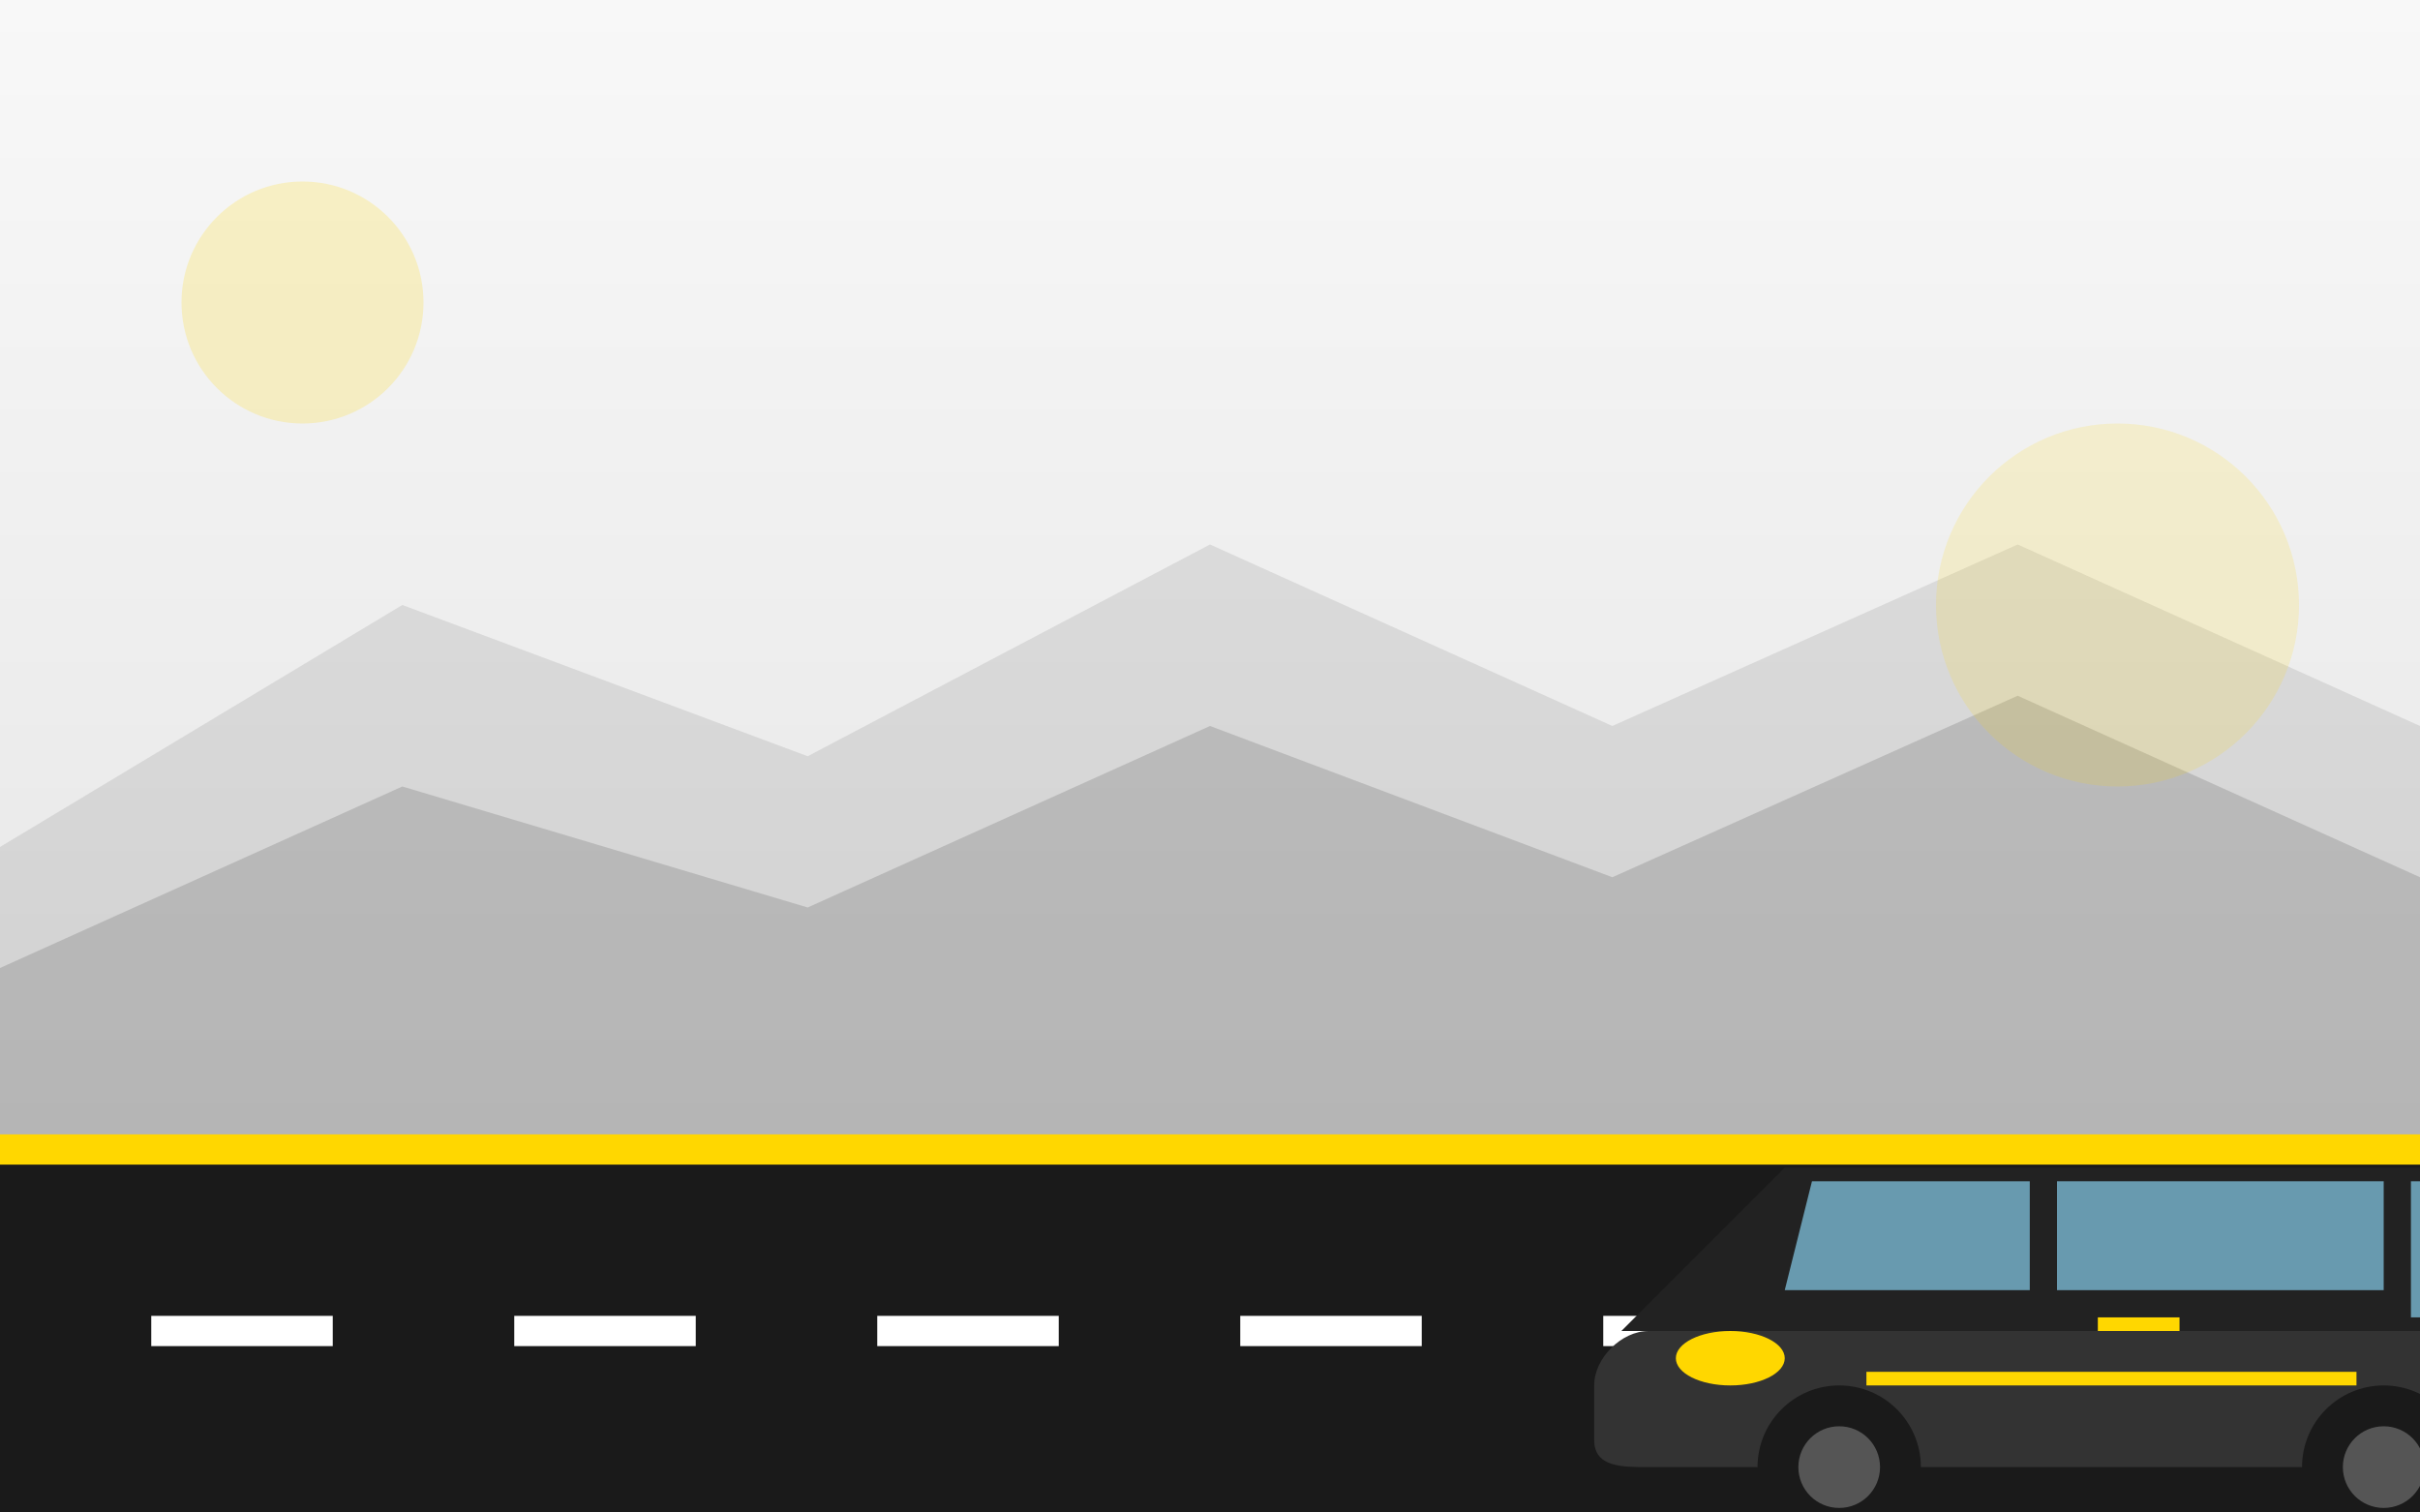 <svg width="800" height="500" viewBox="0 0 800 500" fill="none" xmlns="http://www.w3.org/2000/svg">
  <!-- Background with gradients -->
  <rect width="800" height="500" fill="#F8F8F8"/>
  <path d="M0 0H800V500H0V0Z" fill="url(#paint0_linear)"/>
  
  <!-- Hills/mountains in background -->
  <path d="M0 280L133 200L267 250L400 180L533 240L667 180L800 240V500H0V280Z" fill="#1A1A1A" fill-opacity="0.1"/>
  <path d="M0 320L133 260L267 300L400 240L533 290L667 230L800 290V500H0V320Z" fill="#1A1A1A" fill-opacity="0.15"/>
  
  <!-- Road -->
  <path d="M0 380H800V500H0V380Z" fill="#1A1A1A"/>
  <path d="M0 375H800V385H0V375Z" fill="#FFD700"/>
  
  <!-- Road markings -->
  <rect x="50" y="435" width="60" height="10" fill="white"/>
  <rect x="170" y="435" width="60" height="10" fill="white"/>
  <rect x="290" y="435" width="60" height="10" fill="white"/>
  <rect x="410" y="435" width="60" height="10" fill="white"/>
  <rect x="530" y="435" width="60" height="10" fill="white"/>
  <rect x="650" y="435" width="60" height="10" fill="white"/>
  <rect x="770" y="435" width="60" height="10" fill="white"/>
  
  <!-- Premium Sedan/Taxi vehicle -->
  <g transform="translate(500, 350) scale(0.9)">
    <!-- Car body -->
    <path d="M50 100H300C310 100 320 90 330 70L340 40C343 30 350 30 360 30H380C390 30 395 35 395 45V100H420C430 100 430 110 430 120V140C430 150 420 150 410 150H50C40 150 30 150 30 140V120C30 110 40 100 50 100Z" fill="#333333"/>
    <path d="M40 100L100 40H340L400 100H40Z" fill="#222222"/>
    
    <!-- Windows -->
    <path d="M110 45H190V85H100L110 45Z" fill="#87CEEB" fill-opacity="0.7"/>
    <path d="M200 45H320V85H200V45Z" fill="#87CEEB" fill-opacity="0.7"/>
    <path d="M330 45H340L390 95H330V45Z" fill="#87CEEB" fill-opacity="0.7"/>
    
    <!-- Lights -->
    <ellipse cx="80" cy="110" rx="20" ry="10" fill="#FFD700"/>
    <ellipse cx="365" cy="110" rx="20" ry="10" fill="#FF5555"/>
    
    <!-- Wheels -->
    <circle cx="120" cy="150" r="30" fill="#1A1A1A"/>
    <circle cx="120" cy="150" r="15" fill="#555555"/>
    <circle cx="320" cy="150" r="30" fill="#1A1A1A"/>
    <circle cx="320" cy="150" r="15" fill="#555555"/>
    
    <!-- Details -->
    <rect x="215" y="95" width="30" height="5" fill="#FFD700"/>
    <rect x="130" y="115" width="180" height="5" fill="#FFD700"/>
  </g>
  
  <!-- Decorative elements -->
  <circle cx="100" cy="100" r="40" fill="#FFD700" fill-opacity="0.2"/>
  <circle cx="700" cy="200" r="60" fill="#FFD700" fill-opacity="0.15"/>
  
  <!-- Gradient definitions -->
  <defs>
    <linearGradient id="paint0_linear" x1="400" y1="0" x2="400" y2="500" gradientUnits="userSpaceOnUse">
      <stop stop-color="#F8F8F8"/>
      <stop offset="1" stop-color="#E0E0E0"/>
    </linearGradient>
  </defs>
</svg>
